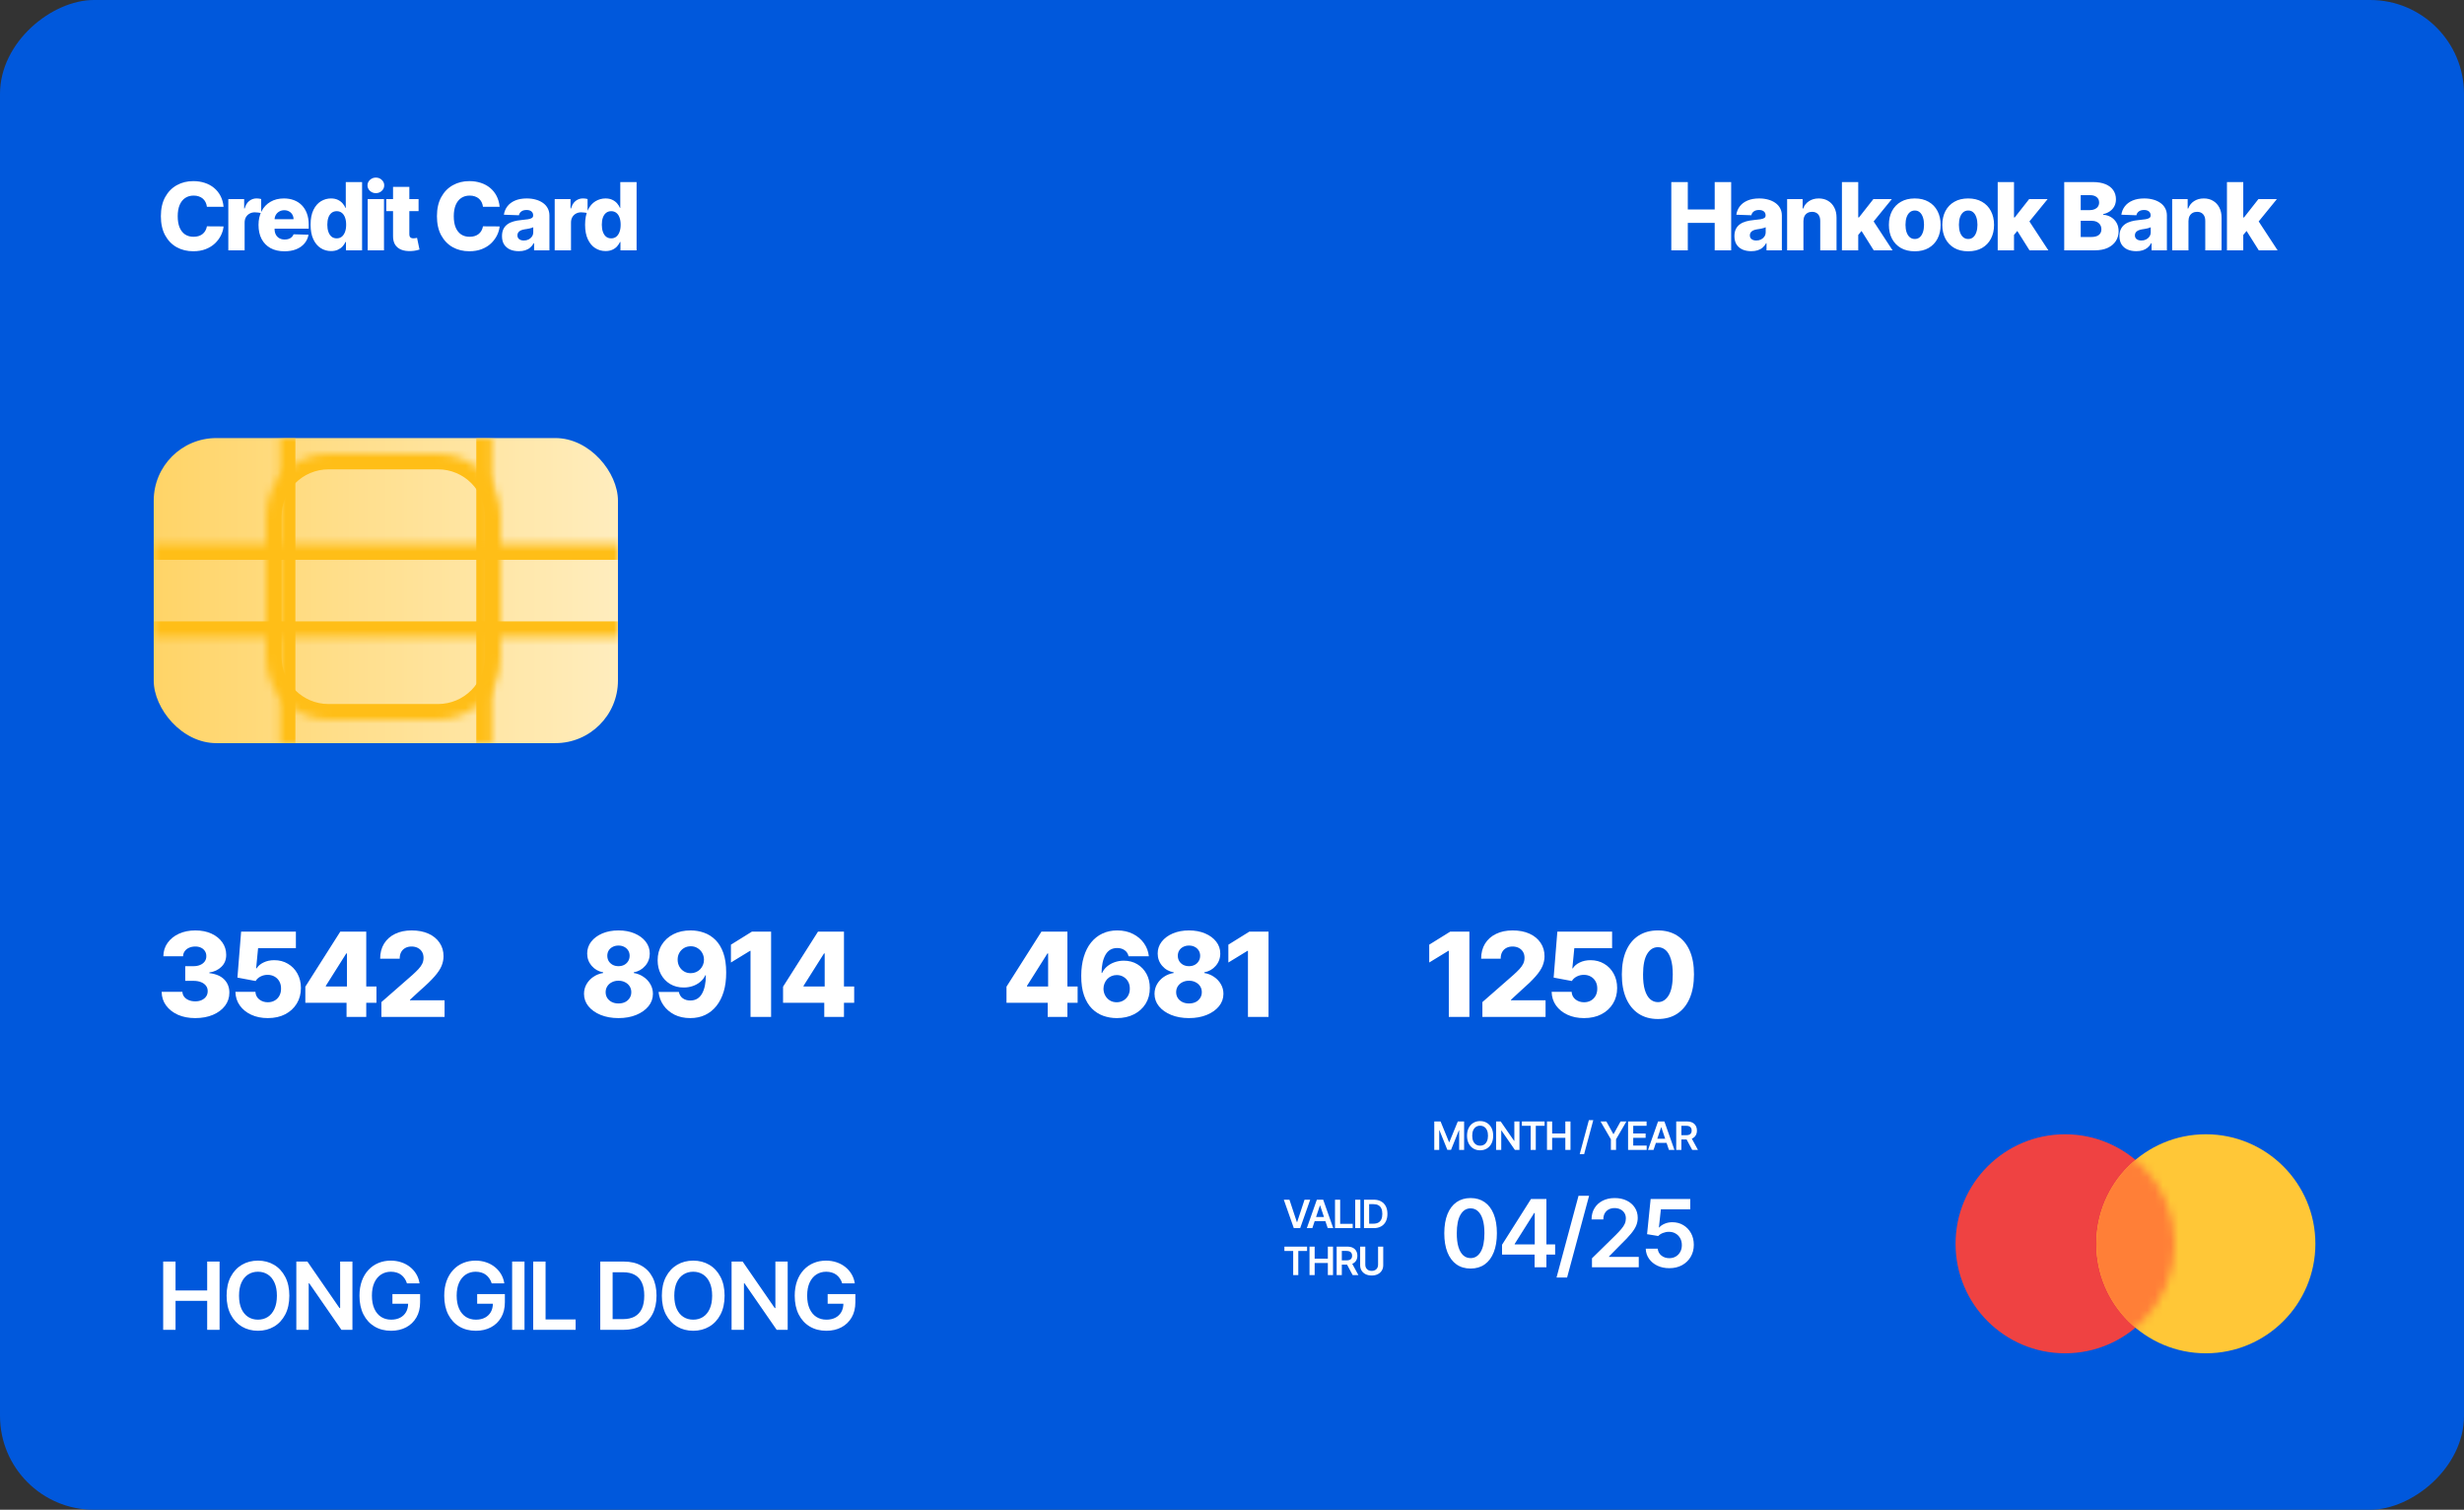 <svg width="315" height="193" viewBox="0 0 315 193" fill="none" xmlns="http://www.w3.org/2000/svg">
<rect x="0" y="0" width="315" height="193" fill="#333333" stroke="none"/>
<rect x="315" width="193" height="315" rx="12" transform="rotate(90 315 0)" fill="#0058DC"/>
<path d="M28.582 26.435H26.452C26.423 26.216 26.365 26.018 26.277 25.842C26.189 25.666 26.072 25.516 25.928 25.391C25.783 25.266 25.611 25.171 25.412 25.105C25.216 25.037 24.999 25.003 24.76 25.003C24.337 25.003 23.972 25.107 23.665 25.314C23.361 25.521 23.126 25.821 22.962 26.213C22.8 26.605 22.719 27.079 22.719 27.636C22.719 28.216 22.801 28.702 22.966 29.094C23.134 29.483 23.368 29.777 23.669 29.976C23.973 30.172 24.332 30.27 24.747 30.27C24.98 30.27 25.192 30.24 25.382 30.18C25.575 30.121 25.744 30.034 25.889 29.921C26.037 29.804 26.158 29.663 26.251 29.499C26.348 29.331 26.415 29.142 26.452 28.932L28.582 28.945C28.546 29.331 28.433 29.712 28.246 30.087C28.061 30.462 27.807 30.804 27.483 31.114C27.159 31.421 26.764 31.665 26.298 31.847C25.835 32.028 25.304 32.119 24.704 32.119C23.915 32.119 23.207 31.946 22.582 31.599C21.96 31.25 21.469 30.741 21.108 30.074C20.747 29.406 20.567 28.594 20.567 27.636C20.567 26.676 20.75 25.862 21.116 25.195C21.483 24.527 21.979 24.02 22.604 23.673C23.229 23.327 23.929 23.153 24.704 23.153C25.233 23.153 25.722 23.227 26.171 23.375C26.619 23.52 27.014 23.733 27.355 24.014C27.696 24.293 27.973 24.635 28.186 25.041C28.399 25.447 28.531 25.912 28.582 26.435ZM29.189 32V25.454H31.214V26.648H31.282C31.401 26.216 31.596 25.895 31.866 25.685C32.135 25.472 32.449 25.365 32.807 25.365C32.904 25.365 33.003 25.372 33.106 25.386C33.208 25.398 33.303 25.416 33.391 25.442V27.253C33.292 27.219 33.161 27.192 32.999 27.172C32.84 27.152 32.698 27.142 32.573 27.142C32.326 27.142 32.103 27.197 31.904 27.308C31.708 27.416 31.553 27.568 31.439 27.764C31.329 27.957 31.273 28.185 31.273 28.446V32H29.189ZM36.36 32.124C35.675 32.124 35.084 31.989 34.587 31.719C34.093 31.446 33.712 31.058 33.445 30.555C33.181 30.05 33.049 29.449 33.049 28.753C33.049 28.077 33.182 27.486 33.45 26.98C33.717 26.472 34.093 26.077 34.579 25.796C35.065 25.511 35.637 25.369 36.296 25.369C36.762 25.369 37.188 25.442 37.575 25.587C37.961 25.732 38.295 25.946 38.576 26.23C38.857 26.514 39.076 26.865 39.232 27.283C39.388 27.697 39.467 28.173 39.467 28.71V29.23H33.778V28.02H37.528C37.525 27.798 37.472 27.601 37.37 27.428C37.268 27.254 37.127 27.119 36.948 27.023C36.772 26.923 36.569 26.874 36.339 26.874C36.106 26.874 35.897 26.926 35.712 27.031C35.528 27.134 35.381 27.274 35.273 27.453C35.165 27.629 35.109 27.829 35.103 28.054V29.285C35.103 29.553 35.156 29.787 35.261 29.989C35.366 30.188 35.515 30.342 35.708 30.453C35.901 30.564 36.131 30.619 36.398 30.619C36.583 30.619 36.751 30.594 36.901 30.543C37.052 30.491 37.181 30.416 37.289 30.317C37.397 30.217 37.478 30.095 37.532 29.95L39.445 30.006C39.366 30.435 39.191 30.808 38.921 31.126C38.654 31.442 38.303 31.688 37.868 31.864C37.434 32.037 36.931 32.124 36.36 32.124ZM42.321 32.094C41.839 32.094 41.4 31.969 41.005 31.719C40.61 31.469 40.294 31.094 40.059 30.594C39.823 30.094 39.705 29.473 39.705 28.732C39.705 27.962 39.827 27.328 40.071 26.831C40.316 26.334 40.635 25.966 41.03 25.727C41.428 25.489 41.855 25.369 42.313 25.369C42.657 25.369 42.951 25.429 43.195 25.548C43.439 25.665 43.641 25.815 43.8 26C43.959 26.185 44.08 26.376 44.162 26.575H44.205V23.273H46.289V32H44.226V30.939H44.162C44.074 31.141 43.949 31.329 43.787 31.506C43.625 31.682 43.422 31.824 43.178 31.932C42.937 32.04 42.651 32.094 42.321 32.094ZM43.046 30.47C43.299 30.47 43.515 30.399 43.694 30.257C43.873 30.112 44.01 29.909 44.107 29.648C44.204 29.386 44.252 29.079 44.252 28.727C44.252 28.369 44.204 28.061 44.107 27.803C44.013 27.544 43.875 27.345 43.694 27.206C43.515 27.067 43.299 26.997 43.046 26.997C42.787 26.997 42.569 27.068 42.39 27.21C42.211 27.352 42.074 27.553 41.98 27.811C41.89 28.07 41.844 28.375 41.844 28.727C41.844 29.079 41.891 29.386 41.985 29.648C42.079 29.909 42.214 30.112 42.39 30.257C42.569 30.399 42.787 30.47 43.046 30.47ZM47.007 32V25.454H49.09V32H47.007ZM48.051 24.692C47.758 24.692 47.507 24.595 47.296 24.402C47.086 24.206 46.981 23.97 46.981 23.695C46.981 23.422 47.086 23.189 47.296 22.996C47.507 22.8 47.758 22.702 48.051 22.702C48.346 22.702 48.597 22.8 48.805 22.996C49.015 23.189 49.12 23.422 49.12 23.695C49.12 23.97 49.015 24.206 48.805 24.402C48.597 24.595 48.346 24.692 48.051 24.692ZM53.511 25.454V26.989H49.382V25.454H53.511ZM50.247 23.886H52.331V29.942C52.331 30.07 52.351 30.173 52.391 30.253C52.433 30.329 52.494 30.385 52.574 30.419C52.653 30.45 52.749 30.466 52.859 30.466C52.939 30.466 53.023 30.459 53.111 30.445C53.202 30.428 53.27 30.413 53.315 30.402L53.631 31.906C53.531 31.935 53.391 31.97 53.209 32.013C53.03 32.055 52.815 32.082 52.565 32.094C52.077 32.117 51.658 32.06 51.308 31.923C50.962 31.784 50.696 31.568 50.511 31.276C50.33 30.983 50.242 30.615 50.247 30.172V23.886ZM63.875 26.435H61.744C61.715 26.216 61.657 26.018 61.569 25.842C61.481 25.666 61.365 25.516 61.22 25.391C61.075 25.266 60.903 25.171 60.704 25.105C60.508 25.037 60.291 25.003 60.052 25.003C59.629 25.003 59.264 25.107 58.957 25.314C58.653 25.521 58.419 25.821 58.254 26.213C58.092 26.605 58.011 27.079 58.011 27.636C58.011 28.216 58.093 28.702 58.258 29.094C58.426 29.483 58.66 29.777 58.961 29.976C59.265 30.172 59.625 30.27 60.039 30.27C60.272 30.27 60.484 30.24 60.674 30.18C60.867 30.121 61.036 30.034 61.181 29.921C61.329 29.804 61.45 29.663 61.544 29.499C61.64 29.331 61.707 29.142 61.744 28.932L63.875 28.945C63.838 29.331 63.725 29.712 63.538 30.087C63.353 30.462 63.099 30.804 62.775 31.114C62.451 31.421 62.056 31.665 61.59 31.847C61.127 32.028 60.596 32.119 59.997 32.119C59.207 32.119 58.5 31.946 57.875 31.599C57.252 31.25 56.761 30.741 56.4 30.074C56.039 29.406 55.859 28.594 55.859 27.636C55.859 26.676 56.042 25.862 56.409 25.195C56.775 24.527 57.271 24.02 57.896 23.673C58.521 23.327 59.221 23.153 59.997 23.153C60.525 23.153 61.014 23.227 61.463 23.375C61.911 23.52 62.306 23.733 62.647 24.014C62.988 24.293 63.265 24.635 63.478 25.041C63.691 25.447 63.823 25.912 63.875 26.435ZM66.327 32.111C65.909 32.111 65.538 32.041 65.215 31.902C64.894 31.76 64.639 31.547 64.452 31.263C64.267 30.976 64.175 30.616 64.175 30.185C64.175 29.821 64.239 29.514 64.367 29.264C64.494 29.014 64.671 28.811 64.895 28.655C65.119 28.499 65.378 28.381 65.671 28.301C65.963 28.219 66.276 28.163 66.608 28.135C66.98 28.101 67.28 28.065 67.507 28.028C67.734 27.989 67.899 27.933 68.001 27.862C68.107 27.788 68.159 27.685 68.159 27.551V27.53C68.159 27.311 68.084 27.142 67.933 27.023C67.783 26.903 67.58 26.844 67.324 26.844C67.048 26.844 66.827 26.903 66.659 27.023C66.492 27.142 66.385 27.307 66.34 27.517L64.418 27.449C64.475 27.051 64.621 26.696 64.857 26.384C65.095 26.068 65.422 25.821 65.837 25.642C66.254 25.46 66.756 25.369 67.341 25.369C67.759 25.369 68.144 25.419 68.496 25.518C68.848 25.615 69.155 25.757 69.416 25.945C69.678 26.129 69.879 26.357 70.021 26.626C70.166 26.896 70.239 27.204 70.239 27.551V32H68.278V31.088H68.227C68.111 31.31 67.962 31.497 67.78 31.651C67.601 31.804 67.389 31.919 67.145 31.996C66.903 32.072 66.631 32.111 66.327 32.111ZM66.97 30.747C67.195 30.747 67.396 30.702 67.575 30.611C67.757 30.52 67.902 30.395 68.01 30.236C68.118 30.074 68.172 29.886 68.172 29.673V29.051C68.112 29.082 68.04 29.111 67.955 29.136C67.872 29.162 67.781 29.186 67.682 29.209C67.582 29.232 67.48 29.251 67.375 29.268C67.27 29.285 67.169 29.301 67.073 29.315C66.876 29.347 66.709 29.395 66.57 29.46C66.433 29.526 66.328 29.611 66.254 29.716C66.183 29.818 66.148 29.94 66.148 30.082C66.148 30.298 66.225 30.463 66.378 30.577C66.534 30.69 66.732 30.747 66.97 30.747ZM70.913 32V25.454H72.937V26.648H73.005C73.124 26.216 73.319 25.895 73.589 25.685C73.859 25.472 74.173 25.365 74.531 25.365C74.627 25.365 74.727 25.372 74.829 25.386C74.931 25.398 75.026 25.416 75.115 25.442V27.253C75.015 27.219 74.884 27.192 74.722 27.172C74.563 27.152 74.421 27.142 74.296 27.142C74.049 27.142 73.826 27.197 73.627 27.308C73.431 27.416 73.276 27.568 73.163 27.764C73.052 27.957 72.997 28.185 72.997 28.446V32H70.913ZM77.414 32.094C76.931 32.094 76.493 31.969 76.098 31.719C75.703 31.469 75.387 31.094 75.152 30.594C74.916 30.094 74.798 29.473 74.798 28.732C74.798 27.962 74.92 27.328 75.164 26.831C75.409 26.334 75.728 25.966 76.123 25.727C76.521 25.489 76.948 25.369 77.406 25.369C77.75 25.369 78.044 25.429 78.288 25.548C78.532 25.665 78.734 25.815 78.893 26C79.052 26.185 79.173 26.376 79.255 26.575H79.298V23.273H81.382V32H79.319V30.939H79.255C79.167 31.141 79.042 31.329 78.88 31.506C78.718 31.682 78.515 31.824 78.271 31.932C78.029 32.04 77.744 32.094 77.414 32.094ZM78.139 30.47C78.392 30.47 78.608 30.399 78.787 30.257C78.966 30.112 79.103 29.909 79.2 29.648C79.296 29.386 79.345 29.079 79.345 28.727C79.345 28.369 79.296 28.061 79.2 27.803C79.106 27.544 78.968 27.345 78.787 27.206C78.608 27.067 78.392 26.997 78.139 26.997C77.88 26.997 77.662 27.068 77.483 27.21C77.304 27.352 77.167 27.553 77.073 27.811C76.983 28.07 76.937 28.375 76.937 28.727C76.937 29.079 76.984 29.386 77.078 29.648C77.171 29.909 77.306 30.112 77.483 30.257C77.662 30.399 77.88 30.47 78.139 30.47Z" fill="white"/>
<path d="M213.661 32V23.273H215.77V26.776H219.209V23.273H221.314V32H219.209V28.493H215.77V32H213.661ZM223.882 32.111C223.465 32.111 223.094 32.041 222.77 31.902C222.449 31.76 222.195 31.547 222.007 31.263C221.823 30.976 221.73 30.616 221.73 30.185C221.73 29.821 221.794 29.514 221.922 29.264C222.05 29.014 222.226 28.811 222.45 28.655C222.675 28.499 222.933 28.381 223.226 28.301C223.519 28.219 223.831 28.163 224.163 28.135C224.536 28.101 224.835 28.065 225.063 28.028C225.29 27.989 225.455 27.933 225.557 27.862C225.662 27.788 225.715 27.685 225.715 27.551V27.53C225.715 27.311 225.639 27.142 225.489 27.023C225.338 26.903 225.135 26.844 224.879 26.844C224.604 26.844 224.382 26.903 224.215 27.023C224.047 27.142 223.94 27.307 223.895 27.517L221.973 27.449C222.03 27.051 222.176 26.696 222.412 26.384C222.651 26.068 222.977 25.821 223.392 25.642C223.81 25.46 224.311 25.369 224.896 25.369C225.314 25.369 225.699 25.419 226.051 25.518C226.404 25.615 226.71 25.757 226.972 25.945C227.233 26.129 227.435 26.357 227.577 26.626C227.722 26.896 227.794 27.204 227.794 27.551V32H225.834V31.088H225.783C225.666 31.31 225.517 31.497 225.335 31.651C225.156 31.804 224.945 31.919 224.7 31.996C224.459 32.072 224.186 32.111 223.882 32.111ZM224.526 30.747C224.75 30.747 224.952 30.702 225.131 30.611C225.313 30.52 225.458 30.395 225.565 30.236C225.673 30.074 225.727 29.886 225.727 29.673V29.051C225.668 29.082 225.595 29.111 225.51 29.136C225.428 29.162 225.337 29.186 225.237 29.209C225.138 29.232 225.036 29.251 224.931 29.268C224.825 29.285 224.725 29.301 224.628 29.315C224.432 29.347 224.264 29.395 224.125 29.46C223.989 29.526 223.884 29.611 223.81 29.716C223.739 29.818 223.703 29.94 223.703 30.082C223.703 30.298 223.78 30.463 223.933 30.577C224.09 30.69 224.287 30.747 224.526 30.747ZM230.552 28.267V32H228.468V25.454H230.45V26.656H230.522C230.667 26.256 230.914 25.942 231.264 25.715C231.613 25.484 232.029 25.369 232.512 25.369C232.973 25.369 233.372 25.473 233.71 25.68C234.051 25.885 234.315 26.172 234.502 26.541C234.693 26.908 234.787 27.337 234.784 27.828V32H232.7V28.237C232.703 27.874 232.61 27.59 232.423 27.385C232.238 27.18 231.981 27.078 231.652 27.078C231.433 27.078 231.24 27.126 231.072 27.223C230.907 27.317 230.779 27.452 230.688 27.628C230.6 27.804 230.555 28.017 230.552 28.267ZM237.353 30.283L237.362 27.798H237.651L239.492 25.454H241.853L239.117 28.812H238.568L237.353 30.283ZM235.474 32V23.273H237.558V32H235.474ZM239.539 32L237.826 29.281L239.198 27.803L241.947 32H239.539ZM244.785 32.124C244.097 32.124 243.506 31.983 243.012 31.702C242.52 31.418 242.141 31.023 241.874 30.517C241.61 30.009 241.478 29.419 241.478 28.749C241.478 28.075 241.61 27.486 241.874 26.98C242.141 26.472 242.52 26.077 243.012 25.796C243.506 25.511 244.097 25.369 244.785 25.369C245.472 25.369 246.062 25.511 246.553 25.796C247.047 26.077 247.427 26.472 247.691 26.98C247.958 27.486 248.091 28.075 248.091 28.749C248.091 29.419 247.958 30.009 247.691 30.517C247.427 31.023 247.047 31.418 246.553 31.702C246.062 31.983 245.472 32.124 244.785 32.124ZM244.797 30.551C245.047 30.551 245.259 30.474 245.432 30.321C245.606 30.168 245.738 29.954 245.829 29.682C245.922 29.409 245.969 29.094 245.969 28.736C245.969 28.372 245.922 28.054 245.829 27.781C245.738 27.509 245.606 27.296 245.432 27.142C245.259 26.989 245.047 26.912 244.797 26.912C244.539 26.912 244.32 26.989 244.141 27.142C243.965 27.296 243.83 27.509 243.736 27.781C243.645 28.054 243.6 28.372 243.6 28.736C243.6 29.094 243.645 29.409 243.736 29.682C243.83 29.954 243.965 30.168 244.141 30.321C244.32 30.474 244.539 30.551 244.797 30.551ZM251.614 32.124C250.927 32.124 250.336 31.983 249.842 31.702C249.35 31.418 248.971 31.023 248.704 30.517C248.44 30.009 248.308 29.419 248.308 28.749C248.308 28.075 248.44 27.486 248.704 26.98C248.971 26.472 249.35 26.077 249.842 25.796C250.336 25.511 250.927 25.369 251.614 25.369C252.302 25.369 252.891 25.511 253.383 25.796C253.877 26.077 254.256 26.472 254.521 26.98C254.788 27.486 254.921 28.075 254.921 28.749C254.921 29.419 254.788 30.009 254.521 30.517C254.256 31.023 253.877 31.418 253.383 31.702C252.891 31.983 252.302 32.124 251.614 32.124ZM251.627 30.551C251.877 30.551 252.089 30.474 252.262 30.321C252.435 30.168 252.567 29.954 252.658 29.682C252.752 29.409 252.799 29.094 252.799 28.736C252.799 28.372 252.752 28.054 252.658 27.781C252.567 27.509 252.435 27.296 252.262 27.142C252.089 26.989 251.877 26.912 251.627 26.912C251.369 26.912 251.15 26.989 250.971 27.142C250.795 27.296 250.66 27.509 250.566 27.781C250.475 28.054 250.43 28.372 250.43 28.736C250.43 29.094 250.475 29.409 250.566 29.682C250.66 29.954 250.795 30.168 250.971 30.321C251.15 30.474 251.369 30.551 251.627 30.551ZM257.268 30.283L257.276 27.798H257.566L259.407 25.454H261.768L259.032 28.812H258.482L257.268 30.283ZM255.389 32V23.273H257.472V32H255.389ZM259.454 32L257.741 29.281L259.113 27.803L261.862 32H259.454ZM263.892 32V23.273H267.531C268.184 23.273 268.731 23.365 269.172 23.55C269.615 23.734 269.947 23.993 270.169 24.325C270.393 24.658 270.505 25.043 270.505 25.48C270.505 25.812 270.436 26.109 270.297 26.371C270.157 26.629 269.966 26.844 269.721 27.014C269.477 27.185 269.194 27.304 268.873 27.372V27.457C269.226 27.474 269.551 27.57 269.849 27.743C270.15 27.916 270.392 28.158 270.574 28.467C270.755 28.774 270.846 29.138 270.846 29.558C270.846 30.027 270.727 30.446 270.488 30.815C270.25 31.182 269.905 31.472 269.453 31.685C269.001 31.895 268.453 32 267.808 32H263.892ZM266.001 30.3H267.305C267.763 30.3 268.099 30.213 268.315 30.04C268.534 29.866 268.643 29.625 268.643 29.315C268.643 29.091 268.591 28.898 268.486 28.736C268.38 28.571 268.231 28.445 268.038 28.357C267.845 28.266 267.613 28.22 267.343 28.22H266.001V30.3ZM266.001 26.861H267.169C267.399 26.861 267.603 26.822 267.782 26.746C267.961 26.669 268.101 26.558 268.2 26.413C268.302 26.268 268.353 26.094 268.353 25.889C268.353 25.597 268.25 25.366 268.042 25.199C267.835 25.031 267.555 24.947 267.203 24.947H266.001V26.861ZM273.106 32.111C272.688 32.111 272.317 32.041 271.993 31.902C271.672 31.76 271.418 31.547 271.231 31.263C271.046 30.976 270.954 30.616 270.954 30.185C270.954 29.821 271.018 29.514 271.145 29.264C271.273 29.014 271.449 28.811 271.674 28.655C271.898 28.499 272.157 28.381 272.449 28.301C272.742 28.219 273.055 28.163 273.387 28.135C273.759 28.101 274.059 28.065 274.286 28.028C274.513 27.989 274.678 27.933 274.78 27.862C274.886 27.788 274.938 27.685 274.938 27.551V27.53C274.938 27.311 274.863 27.142 274.712 27.023C274.562 26.903 274.359 26.844 274.103 26.844C273.827 26.844 273.606 26.903 273.438 27.023C273.27 27.142 273.164 27.307 273.118 27.517L271.197 27.449C271.253 27.051 271.4 26.696 271.636 26.384C271.874 26.068 272.201 25.821 272.616 25.642C273.033 25.46 273.535 25.369 274.12 25.369C274.537 25.369 274.922 25.419 275.275 25.518C275.627 25.615 275.934 25.757 276.195 25.945C276.457 26.129 276.658 26.357 276.8 26.626C276.945 26.896 277.018 27.204 277.018 27.551V32H275.057V31.088H275.006C274.89 31.31 274.741 31.497 274.559 31.651C274.38 31.804 274.168 31.919 273.924 31.996C273.682 32.072 273.41 32.111 273.106 32.111ZM273.749 30.747C273.974 30.747 274.175 30.702 274.354 30.611C274.536 30.52 274.681 30.395 274.789 30.236C274.897 30.074 274.951 29.886 274.951 29.673V29.051C274.891 29.082 274.819 29.111 274.734 29.136C274.651 29.162 274.56 29.186 274.461 29.209C274.361 29.232 274.259 29.251 274.154 29.268C274.049 29.285 273.948 29.301 273.851 29.315C273.655 29.347 273.488 29.395 273.349 29.46C273.212 29.526 273.107 29.611 273.033 29.716C272.962 29.818 272.927 29.94 272.927 30.082C272.927 30.298 273.003 30.463 273.157 30.577C273.313 30.69 273.511 30.747 273.749 30.747ZM279.776 28.267V32H277.692V25.454H279.673V26.656H279.746C279.891 26.256 280.138 25.942 280.487 25.715C280.837 25.484 281.253 25.369 281.736 25.369C282.196 25.369 282.595 25.473 282.933 25.68C283.274 25.885 283.538 26.172 283.726 26.541C283.916 26.908 284.01 27.337 284.007 27.828V32H281.923V28.237C281.926 27.874 281.834 27.59 281.646 27.385C281.462 27.18 281.205 27.078 280.875 27.078C280.656 27.078 280.463 27.126 280.295 27.223C280.131 27.317 280.003 27.452 279.912 27.628C279.824 27.804 279.778 28.017 279.776 28.267ZM286.576 30.283L286.585 27.798H286.875L288.716 25.454H291.076L288.341 28.812H287.791L286.576 30.283ZM284.697 32V23.273H286.781V32H284.697ZM288.763 32L287.05 29.281L288.422 27.803L291.17 32H288.763Z" fill="white"/>
<path d="M24.954 130.149C24.123 130.149 23.386 130.007 22.743 129.723C22.104 129.435 21.6 129.039 21.23 128.535C20.861 128.031 20.673 127.45 20.666 126.793H23.319C23.329 127.031 23.405 127.243 23.548 127.427C23.69 127.608 23.883 127.75 24.128 127.853C24.373 127.956 24.652 128.008 24.965 128.008C25.277 128.008 25.552 127.953 25.79 127.843C26.032 127.729 26.22 127.575 26.355 127.379C26.49 127.18 26.555 126.953 26.552 126.697C26.555 126.442 26.483 126.214 26.334 126.016C26.184 125.817 25.973 125.662 25.7 125.552C25.43 125.442 25.11 125.387 24.741 125.387H23.681V123.512H24.741C25.064 123.512 25.348 123.459 25.593 123.352C25.842 123.246 26.035 123.097 26.174 122.905C26.312 122.71 26.38 122.486 26.376 122.234C26.38 121.989 26.321 121.774 26.2 121.589C26.083 121.401 25.918 121.255 25.705 121.152C25.495 121.049 25.252 120.998 24.975 120.998C24.684 120.998 24.419 121.049 24.181 121.152C23.947 121.255 23.761 121.401 23.622 121.589C23.484 121.777 23.411 121.996 23.404 122.244H20.884C20.891 121.594 21.072 121.023 21.428 120.529C21.783 120.032 22.266 119.643 22.876 119.363C23.491 119.082 24.19 118.942 24.975 118.942C25.756 118.942 26.444 119.078 27.037 119.352C27.63 119.625 28.091 119.998 28.422 120.471C28.752 120.939 28.917 121.47 28.917 122.063C28.921 122.678 28.72 123.184 28.315 123.581C27.914 123.979 27.397 124.224 26.765 124.316V124.402C27.61 124.501 28.247 124.775 28.677 125.222C29.11 125.669 29.325 126.229 29.322 126.9C29.322 127.532 29.135 128.093 28.762 128.583C28.393 129.07 27.878 129.453 27.218 129.734C26.561 130.011 25.806 130.149 24.954 130.149ZM34.235 130.149C33.44 130.149 32.733 130.005 32.115 129.718C31.497 129.43 31.009 129.034 30.651 128.53C30.295 128.026 30.111 127.447 30.096 126.793H32.653C32.675 127.195 32.838 127.518 33.143 127.763C33.449 128.004 33.813 128.125 34.235 128.125C34.566 128.125 34.859 128.052 35.114 127.907C35.37 127.761 35.571 127.557 35.716 127.294C35.862 127.028 35.933 126.722 35.929 126.378C35.933 126.026 35.86 125.719 35.711 125.456C35.565 125.194 35.363 124.989 35.104 124.844C34.848 124.695 34.553 124.62 34.219 124.62C33.903 124.616 33.603 124.686 33.319 124.828C33.039 124.97 32.826 125.163 32.68 125.408L30.352 124.972L30.826 119.091H37.826V121.216H32.994L32.744 123.789H32.808C32.989 123.487 33.28 123.239 33.681 123.043C34.086 122.844 34.546 122.745 35.061 122.745C35.714 122.745 36.297 122.898 36.808 123.203C37.323 123.505 37.728 123.924 38.023 124.46C38.321 124.996 38.47 125.611 38.47 126.303C38.47 127.053 38.292 127.717 37.937 128.295C37.586 128.874 37.092 129.329 36.457 129.659C35.825 129.986 35.084 130.149 34.235 130.149ZM39.034 128.189V126.133L43.504 119.091H45.331V121.882H44.271L41.655 126.026V126.112H48.127V128.189H39.034ZM44.303 130V127.56L44.356 126.66V119.091H46.822V130H44.303ZM48.759 130V128.104L52.739 124.62C53.037 124.35 53.291 124.103 53.5 123.88C53.71 123.652 53.87 123.425 53.98 123.198C54.09 122.967 54.145 122.717 54.145 122.447C54.145 122.145 54.079 121.887 53.948 121.674C53.816 121.458 53.635 121.291 53.404 121.174C53.173 121.056 52.909 120.998 52.611 120.998C52.309 120.998 52.044 121.06 51.817 121.184C51.59 121.305 51.412 121.481 51.284 121.712C51.16 121.942 51.098 122.223 51.098 122.553H48.6C48.6 121.811 48.767 121.17 49.1 120.63C49.434 120.091 49.903 119.675 50.507 119.384C51.114 119.089 51.819 118.942 52.621 118.942C53.449 118.942 54.168 119.08 54.779 119.357C55.389 119.634 55.862 120.021 56.196 120.518C56.533 121.012 56.702 121.586 56.702 122.239C56.702 122.654 56.618 123.066 56.451 123.475C56.284 123.883 55.984 124.334 55.551 124.828C55.121 125.321 54.511 125.913 53.719 126.602L52.413 127.805V127.875H56.835V130H48.759Z" fill="white"/>
<path d="M79.066 130.149C78.217 130.149 77.459 130.014 76.791 129.744C76.127 129.471 75.605 129.102 75.225 128.636C74.849 128.168 74.66 127.638 74.66 127.049C74.66 126.598 74.769 126.184 74.985 125.808C75.202 125.431 75.495 125.119 75.864 124.87C76.237 124.618 76.653 124.457 77.111 124.386V124.3C76.511 124.19 76.019 123.912 75.635 123.464C75.255 123.017 75.065 122.493 75.065 121.893C75.065 121.325 75.238 120.819 75.582 120.375C75.93 119.931 76.404 119.581 77.004 119.325C77.608 119.07 78.295 118.942 79.066 118.942C79.836 118.942 80.522 119.07 81.122 119.325C81.725 119.581 82.2 119.931 82.544 120.375C82.892 120.819 83.066 121.325 83.066 121.893C83.066 122.496 82.873 123.022 82.485 123.469C82.102 123.913 81.614 124.19 81.021 124.3V124.386C81.475 124.457 81.887 124.618 82.256 124.87C82.629 125.119 82.924 125.431 83.141 125.808C83.361 126.184 83.471 126.598 83.471 127.049C83.471 127.638 83.281 128.168 82.901 128.636C82.521 129.102 81.999 129.471 81.335 129.744C80.674 130.014 79.918 130.149 79.066 130.149ZM79.066 128.279C79.389 128.279 79.673 128.219 79.918 128.098C80.163 127.974 80.355 127.802 80.493 127.582C80.635 127.362 80.706 127.113 80.706 126.836C80.706 126.552 80.635 126.3 80.493 126.08C80.351 125.859 80.156 125.687 79.907 125.563C79.662 125.435 79.382 125.371 79.066 125.371C78.753 125.371 78.473 125.435 78.224 125.563C77.975 125.687 77.78 125.859 77.638 126.08C77.496 126.3 77.425 126.552 77.425 126.836C77.425 127.113 77.494 127.362 77.633 127.582C77.775 127.798 77.968 127.969 78.213 128.093C78.462 128.217 78.746 128.279 79.066 128.279ZM79.066 123.512C79.343 123.512 79.588 123.455 79.801 123.342C80.017 123.228 80.186 123.07 80.307 122.868C80.431 122.665 80.493 122.436 80.493 122.18C80.493 121.925 80.431 121.699 80.307 121.504C80.186 121.309 80.019 121.156 79.806 121.046C79.593 120.932 79.346 120.875 79.066 120.875C78.789 120.875 78.542 120.932 78.325 121.046C78.109 121.156 77.94 121.309 77.819 121.504C77.698 121.699 77.638 121.925 77.638 122.18C77.638 122.436 77.698 122.665 77.819 122.868C77.944 123.066 78.114 123.224 78.331 123.342C78.547 123.455 78.792 123.512 79.066 123.512ZM88.298 118.942C88.894 118.942 89.465 119.039 90.008 119.235C90.551 119.426 91.036 119.734 91.462 120.156C91.888 120.575 92.224 121.127 92.469 121.813C92.714 122.498 92.836 123.335 92.836 124.322C92.84 125.231 92.733 126.046 92.517 126.767C92.3 127.484 91.989 128.095 91.585 128.599C91.183 129.103 90.7 129.489 90.136 129.755C89.571 130.018 88.941 130.149 88.245 130.149C87.478 130.149 86.801 130.002 86.215 129.707C85.633 129.409 85.166 129.007 84.814 128.503C84.466 127.999 84.258 127.434 84.191 126.809H86.785C86.867 127.172 87.039 127.445 87.302 127.63C87.565 127.811 87.879 127.901 88.245 127.901C88.912 127.901 89.411 127.612 89.742 127.033C90.072 126.454 90.237 125.668 90.237 124.673H90.173C90.02 125 89.804 125.281 89.523 125.515C89.246 125.749 88.925 125.929 88.559 126.053C88.193 126.177 87.808 126.239 87.403 126.239C86.75 126.239 86.173 126.09 85.672 125.792C85.175 125.494 84.784 125.083 84.5 124.561C84.219 124.039 84.077 123.443 84.074 122.772C84.07 122.019 84.246 121.355 84.601 120.779C84.956 120.201 85.452 119.75 86.087 119.426C86.723 119.1 87.46 118.938 88.298 118.942ZM88.314 120.966C87.987 120.966 87.696 121.042 87.44 121.195C87.188 121.348 86.989 121.554 86.844 121.813C86.698 122.072 86.627 122.363 86.631 122.686C86.634 123.01 86.707 123.301 86.849 123.56C86.995 123.819 87.192 124.025 87.44 124.178C87.692 124.331 87.98 124.407 88.303 124.407C88.545 124.407 88.769 124.363 88.974 124.274C89.18 124.185 89.36 124.062 89.512 123.906C89.665 123.746 89.784 123.562 89.869 123.352C89.958 123.143 90.001 122.919 89.997 122.681C89.994 122.365 89.919 122.077 89.773 121.818C89.628 121.559 89.427 121.353 89.171 121.2C88.919 121.044 88.633 120.966 88.314 120.966ZM98.578 119.091V130H95.947V121.552H95.883L93.443 123.043V120.763L96.133 119.091H98.578ZM100.107 128.189V126.133L104.576 119.091H106.403V121.882H105.343L102.727 126.026V126.112H109.199V128.189H100.107ZM105.375 130V127.56L105.428 126.66V119.091H107.894V130H105.375Z" fill="white"/>
<path d="M128.671 128.189V126.133L133.14 119.091H134.967V121.882H133.907L131.292 126.026V126.112H137.764V128.189H128.671ZM133.939 130V127.56L133.993 126.66V119.091H136.459V130H133.939ZM142.769 130.149C142.173 130.149 141.601 130.053 141.054 129.862C140.507 129.666 140.021 129.357 139.595 128.935C139.169 128.509 138.833 127.951 138.588 127.262C138.343 126.57 138.222 125.726 138.226 124.732C138.229 123.833 138.339 123.027 138.556 122.314C138.773 121.596 139.081 120.987 139.483 120.487C139.888 119.986 140.371 119.604 140.932 119.341C141.496 119.075 142.127 118.942 142.823 118.942C143.586 118.942 144.259 119.091 144.841 119.389C145.427 119.684 145.896 120.082 146.248 120.582C146.599 121.08 146.807 121.634 146.871 122.244H144.277C144.199 121.9 144.026 121.639 143.76 121.461C143.497 121.28 143.185 121.19 142.823 121.19C142.155 121.19 141.656 121.479 141.326 122.058C140.999 122.637 140.832 123.411 140.825 124.38H140.894C141.044 124.054 141.258 123.773 141.539 123.539C141.819 123.304 142.141 123.125 142.503 123.001C142.869 122.873 143.256 122.809 143.664 122.809C144.318 122.809 144.895 122.96 145.395 123.262C145.896 123.564 146.289 123.977 146.573 124.503C146.857 125.025 146.997 125.623 146.993 126.298C146.997 127.058 146.819 127.729 146.461 128.311C146.102 128.89 145.605 129.341 144.969 129.664C144.337 129.988 143.604 130.149 142.769 130.149ZM142.753 128.125C143.077 128.125 143.366 128.049 143.622 127.896C143.877 127.743 144.078 127.536 144.224 127.273C144.369 127.01 144.44 126.713 144.437 126.383C144.44 126.049 144.369 125.753 144.224 125.494C144.081 125.234 143.883 125.028 143.627 124.876C143.375 124.723 143.085 124.647 142.759 124.647C142.521 124.647 142.299 124.691 142.093 124.78C141.887 124.869 141.708 124.993 141.555 125.153C141.406 125.309 141.289 125.494 141.203 125.707C141.118 125.916 141.074 126.143 141.07 126.388C141.074 126.712 141.148 127.005 141.294 127.267C141.439 127.53 141.638 127.74 141.89 127.896C142.143 128.049 142.43 128.125 142.753 128.125ZM152 130.149C151.152 130.149 150.393 130.014 149.726 129.744C149.062 129.471 148.54 129.102 148.16 128.636C147.783 128.168 147.595 127.638 147.595 127.049C147.595 126.598 147.703 126.184 147.92 125.808C148.137 125.431 148.43 125.119 148.799 124.87C149.172 124.618 149.587 124.457 150.045 124.386V124.3C149.445 124.19 148.953 123.912 148.57 123.464C148.19 123.017 148 122.493 148 121.893C148 121.325 148.172 120.819 148.517 120.375C148.865 119.931 149.339 119.581 149.939 119.325C150.543 119.07 151.23 118.942 152 118.942C152.771 118.942 153.456 119.07 154.056 119.325C154.66 119.581 155.134 119.931 155.479 120.375C155.827 120.819 156.001 121.325 156.001 121.893C156.001 122.496 155.807 123.022 155.42 123.469C155.036 123.913 154.548 124.19 153.955 124.3V124.386C154.41 124.457 154.822 124.618 155.191 124.87C155.564 125.119 155.859 125.431 156.075 125.808C156.295 126.184 156.405 126.598 156.405 127.049C156.405 127.638 156.215 128.168 155.835 128.636C155.456 129.102 154.934 129.471 154.269 129.744C153.609 130.014 152.853 130.149 152 130.149ZM152 128.279C152.323 128.279 152.608 128.219 152.853 128.098C153.098 127.974 153.289 127.802 153.428 127.582C153.57 127.362 153.641 127.113 153.641 126.836C153.641 126.552 153.57 126.3 153.428 126.08C153.286 125.859 153.09 125.687 152.842 125.563C152.597 125.435 152.316 125.371 152 125.371C151.688 125.371 151.407 125.435 151.159 125.563C150.91 125.687 150.715 125.859 150.573 126.08C150.431 126.3 150.36 126.552 150.36 126.836C150.36 127.113 150.429 127.362 150.567 127.582C150.709 127.798 150.903 127.969 151.148 128.093C151.397 128.217 151.681 128.279 152 128.279ZM152 123.512C152.277 123.512 152.522 123.455 152.735 123.342C152.952 123.228 153.121 123.07 153.241 122.868C153.366 122.665 153.428 122.436 153.428 122.18C153.428 121.925 153.366 121.699 153.241 121.504C153.121 121.309 152.954 121.156 152.741 121.046C152.528 120.932 152.281 120.875 152 120.875C151.723 120.875 151.476 120.932 151.26 121.046C151.043 121.156 150.875 121.309 150.754 121.504C150.633 121.699 150.573 121.925 150.573 122.18C150.573 122.436 150.633 122.665 150.754 122.868C150.878 123.066 151.049 123.224 151.265 123.342C151.482 123.455 151.727 123.512 152 123.512ZM162.17 119.091V130H159.539V121.552H159.475L157.035 123.043V120.763L159.725 119.091H162.17Z" fill="white"/>
<path d="M187.849 119.091V130H185.217V121.552H185.153L182.714 123.043V120.763L185.404 119.091H187.849ZM189.51 130V128.104L193.489 124.62C193.788 124.35 194.042 124.103 194.251 123.88C194.461 123.652 194.62 123.425 194.731 123.198C194.841 122.967 194.896 122.717 194.896 122.447C194.896 122.145 194.83 121.887 194.699 121.674C194.567 121.458 194.386 121.291 194.155 121.174C193.924 121.056 193.66 120.998 193.362 120.998C193.06 120.998 192.795 121.06 192.568 121.184C192.341 121.305 192.163 121.481 192.035 121.712C191.911 121.942 191.849 122.223 191.849 122.553H189.351C189.351 121.811 189.517 121.17 189.851 120.63C190.185 120.091 190.654 119.675 191.258 119.384C191.865 119.089 192.57 118.942 193.372 118.942C194.2 118.942 194.919 119.08 195.53 119.357C196.14 119.634 196.613 120.021 196.946 120.518C197.284 121.012 197.453 121.586 197.453 122.239C197.453 122.654 197.369 123.066 197.202 123.475C197.035 123.883 196.735 124.334 196.302 124.828C195.872 125.321 195.261 125.913 194.47 126.602L193.165 127.805V127.875H197.586V130H189.51ZM202.502 130.149C201.706 130.149 201 130.005 200.382 129.718C199.764 129.43 199.276 129.034 198.917 128.53C198.562 128.026 198.377 127.447 198.363 126.793H200.92C200.941 127.195 201.105 127.518 201.41 127.763C201.715 128.004 202.079 128.125 202.502 128.125C202.832 128.125 203.125 128.052 203.381 127.907C203.637 127.761 203.837 127.557 203.983 127.294C204.128 127.028 204.199 126.722 204.196 126.378C204.199 126.026 204.127 125.719 203.977 125.456C203.832 125.194 203.629 124.989 203.37 124.844C203.115 124.695 202.82 124.62 202.486 124.62C202.17 124.616 201.87 124.686 201.586 124.828C201.305 124.97 201.092 125.163 200.947 125.408L198.619 124.972L199.093 119.091H206.092V121.216H201.261L201.01 123.789H201.074C201.256 123.487 201.547 123.239 201.948 123.043C202.353 122.844 202.813 122.745 203.328 122.745C203.981 122.745 204.563 122.898 205.075 123.203C205.59 123.505 205.994 123.924 206.289 124.46C206.588 124.996 206.737 125.611 206.737 126.303C206.737 127.053 206.559 127.717 206.204 128.295C205.852 128.874 205.359 129.329 204.723 129.659C204.091 129.986 203.351 130.149 202.502 130.149ZM211.946 130.266C210.994 130.266 210.174 130.041 209.485 129.59C208.796 129.135 208.265 128.484 207.892 127.635C207.519 126.783 207.335 125.758 207.338 124.561C207.342 123.365 207.528 122.349 207.898 121.515C208.271 120.676 208.8 120.039 209.485 119.602C210.174 119.162 210.994 118.942 211.946 118.942C212.898 118.942 213.718 119.162 214.407 119.602C215.099 120.039 215.632 120.676 216.005 121.515C216.378 122.353 216.562 123.368 216.559 124.561C216.559 125.762 216.372 126.788 216 127.64C215.627 128.493 215.096 129.144 214.407 129.595C213.722 130.043 212.901 130.266 211.946 130.266ZM211.946 128.109C212.514 128.109 212.974 127.82 213.326 127.241C213.677 126.658 213.851 125.765 213.848 124.561C213.848 123.773 213.768 123.123 213.608 122.612C213.448 122.097 213.226 121.713 212.942 121.461C212.658 121.209 212.326 121.083 211.946 121.083C211.381 121.083 210.925 121.369 210.577 121.941C210.229 122.509 210.053 123.382 210.05 124.561C210.046 125.36 210.122 126.023 210.279 126.548C210.438 127.074 210.662 127.466 210.95 127.725C211.237 127.981 211.57 128.109 211.946 128.109Z" fill="white"/>
<rect x="19.652" y="56" width="59.348" height="39" rx="8" fill="url(#paint0_linear_73_1538)"/>
<mask id="path-9-inside-1_73_1538" fill="white">
<path d="M62.891 56V95H35.761V56H62.891Z"/>
</mask>
<path d="M60.891 56V95H64.891V56H60.891ZM37.761 95V56H33.761V95H37.761Z" fill="#FFBE17" mask="url(#path-9-inside-1_73_1538)"/>
<mask id="path-11-inside-2_73_1538" fill="white">
<path d="M34 66C34 61.582 37.582 58 42 58H56C60.418 58 64 61.582 64 66V84C64 88.418 60.418 92 56 92H42C37.582 92 34 88.418 34 84V66Z"/>
</mask>
<path d="M42 60H56V56H42V60ZM62 66V84H66V66H62ZM56 90H42V94H56V90ZM36 84V66H32V84H36ZM42 90C38.686 90 36 87.314 36 84H32C32 89.523 36.477 94 42 94V90ZM62 84C62 87.314 59.314 90 56 90V94C61.523 94 66 89.523 66 84H62ZM56 60C59.314 60 62 62.686 62 66H66C66 60.477 61.523 56 56 56V60ZM42 56C36.477 56 32 60.477 32 66H36C36 62.686 38.686 60 42 60V56Z" fill="#FFBE17" mask="url(#path-11-inside-2_73_1538)"/>
<mask id="path-13-inside-3_73_1538" fill="white">
<path d="M19.652 69.565H79V81.435H19.652V69.565Z"/>
</mask>
<path d="M19.652 71.565H79V67.565H19.652V71.565ZM79 79.435H19.652V83.435H79V79.435Z" fill="#FFBE17" mask="url(#path-13-inside-3_73_1538)"/>
<path d="M20.861 170V161.273H22.442V164.967H26.486V161.273H28.071V170H26.486V166.293H22.442V170H20.861ZM36.989 165.636C36.989 166.577 36.813 167.382 36.46 168.053C36.111 168.72 35.634 169.232 35.029 169.587C34.426 169.942 33.743 170.119 32.979 170.119C32.215 170.119 31.53 169.942 30.925 169.587C30.323 169.229 29.845 168.716 29.493 168.048C29.144 167.378 28.969 166.574 28.969 165.636C28.969 164.696 29.144 163.892 29.493 163.224C29.845 162.554 30.323 162.041 30.925 161.686C31.53 161.331 32.215 161.153 32.979 161.153C33.743 161.153 34.426 161.331 35.029 161.686C35.634 162.041 36.111 162.554 36.46 163.224C36.813 163.892 36.989 164.696 36.989 165.636ZM35.399 165.636C35.399 164.974 35.296 164.416 35.088 163.962C34.884 163.504 34.6 163.159 34.236 162.926C33.872 162.69 33.453 162.572 32.979 162.572C32.504 162.572 32.085 162.69 31.722 162.926C31.358 163.159 31.073 163.504 30.865 163.962C30.661 164.416 30.558 164.974 30.558 165.636C30.558 166.298 30.661 166.858 30.865 167.315C31.073 167.77 31.358 168.115 31.722 168.351C32.085 168.584 32.504 168.7 32.979 168.7C33.453 168.7 33.872 168.584 34.236 168.351C34.6 168.115 34.884 167.77 35.088 167.315C35.296 166.858 35.399 166.298 35.399 165.636ZM45.055 161.273V170H43.649L39.537 164.055H39.464V170H37.883V161.273H39.298L43.406 167.222H43.483V161.273H45.055ZM52.025 164.06C51.954 163.83 51.855 163.624 51.73 163.442C51.608 163.257 51.461 163.099 51.287 162.969C51.117 162.838 50.921 162.74 50.699 162.675C50.478 162.607 50.236 162.572 49.975 162.572C49.506 162.572 49.089 162.69 48.722 162.926C48.355 163.162 48.067 163.509 47.857 163.966C47.65 164.42 47.546 164.974 47.546 165.628C47.546 166.287 47.65 166.845 47.857 167.303C48.064 167.76 48.353 168.108 48.722 168.347C49.091 168.582 49.52 168.7 50.009 168.7C50.452 168.7 50.836 168.615 51.16 168.445C51.486 168.274 51.738 168.033 51.914 167.72C52.09 167.405 52.178 167.036 52.178 166.612L52.536 166.668H50.167V165.432H53.708V166.48C53.708 167.227 53.549 167.874 53.23 168.419C52.912 168.964 52.475 169.385 51.918 169.68C51.361 169.973 50.722 170.119 50 170.119C49.196 170.119 48.49 169.939 47.883 169.578C47.277 169.214 46.804 168.699 46.464 168.031C46.125 167.361 45.956 166.565 45.956 165.645C45.956 164.94 46.056 164.311 46.255 163.757C46.456 163.203 46.738 162.733 47.098 162.347C47.459 161.957 47.883 161.662 48.368 161.46C48.854 161.256 49.383 161.153 49.954 161.153C50.437 161.153 50.887 161.224 51.304 161.366C51.722 161.506 52.093 161.705 52.417 161.963C52.743 162.222 53.012 162.528 53.222 162.884C53.432 163.239 53.57 163.631 53.635 164.06H52.025ZM62.86 164.06C62.789 163.83 62.691 163.624 62.566 163.442C62.444 163.257 62.296 163.099 62.123 162.969C61.952 162.838 61.756 162.74 61.534 162.675C61.313 162.607 61.071 162.572 60.81 162.572C60.341 162.572 59.924 162.69 59.557 162.926C59.191 163.162 58.902 163.509 58.692 163.966C58.485 164.42 58.381 164.974 58.381 165.628C58.381 166.287 58.485 166.845 58.692 167.303C58.9 167.76 59.188 168.108 59.557 168.347C59.926 168.582 60.355 168.7 60.844 168.7C61.287 168.7 61.671 168.615 61.995 168.445C62.321 168.274 62.573 168.033 62.749 167.72C62.925 167.405 63.013 167.036 63.013 166.612L63.371 166.668H61.002V165.432H64.543V166.48C64.543 167.227 64.384 167.874 64.066 168.419C63.748 168.964 63.31 169.385 62.753 169.68C62.196 169.973 61.557 170.119 60.836 170.119C60.032 170.119 59.326 169.939 58.718 169.578C58.113 169.214 57.64 168.699 57.299 168.031C56.961 167.361 56.791 166.565 56.791 165.645C56.791 164.94 56.891 164.311 57.09 163.757C57.291 163.203 57.573 162.733 57.934 162.347C58.294 161.957 58.718 161.662 59.203 161.46C59.689 161.256 60.218 161.153 60.789 161.153C61.272 161.153 61.722 161.224 62.14 161.366C62.557 161.506 62.928 161.705 63.252 161.963C63.578 162.222 63.847 162.528 64.057 162.884C64.267 163.239 64.405 163.631 64.471 164.06H62.86ZM67.053 161.273V170H65.472V161.273H67.053ZM68.165 170V161.273H69.746V168.675H73.589V170H68.165ZM79.695 170H76.738V161.273H79.755C80.622 161.273 81.366 161.447 81.988 161.797C82.613 162.143 83.093 162.642 83.428 163.293C83.764 163.943 83.931 164.722 83.931 165.628C83.931 166.537 83.762 167.318 83.424 167.972C83.089 168.625 82.605 169.126 81.971 169.476C81.34 169.825 80.582 170 79.695 170ZM78.319 168.632H79.619C80.227 168.632 80.734 168.521 81.14 168.3C81.546 168.075 81.852 167.741 82.056 167.298C82.261 166.852 82.363 166.295 82.363 165.628C82.363 164.96 82.261 164.406 82.056 163.966C81.852 163.523 81.549 163.192 81.149 162.973C80.751 162.751 80.257 162.641 79.666 162.641H78.319V168.632ZM92.632 165.636C92.632 166.577 92.456 167.382 92.103 168.053C91.754 168.72 91.277 169.232 90.671 169.587C90.069 169.942 89.386 170.119 88.622 170.119C87.858 170.119 87.173 169.942 86.568 169.587C85.966 169.229 85.488 168.716 85.136 168.048C84.787 167.378 84.612 166.574 84.612 165.636C84.612 164.696 84.787 163.892 85.136 163.224C85.488 162.554 85.966 162.041 86.568 161.686C87.173 161.331 87.858 161.153 88.622 161.153C89.386 161.153 90.069 161.331 90.671 161.686C91.277 162.041 91.754 162.554 92.103 163.224C92.456 163.892 92.632 164.696 92.632 165.636ZM91.042 165.636C91.042 164.974 90.939 164.416 90.731 163.962C90.527 163.504 90.243 163.159 89.879 162.926C89.515 162.69 89.096 162.572 88.622 162.572C88.147 162.572 87.728 162.69 87.365 162.926C87.001 163.159 86.716 163.504 86.508 163.962C86.304 164.416 86.201 164.974 86.201 165.636C86.201 166.298 86.304 166.858 86.508 167.315C86.716 167.77 87.001 168.115 87.365 168.351C87.728 168.584 88.147 168.7 88.622 168.7C89.096 168.7 89.515 168.584 89.879 168.351C90.243 168.115 90.527 167.77 90.731 167.315C90.939 166.858 91.042 166.298 91.042 165.636ZM100.698 161.273V170H99.292L95.18 164.055H95.107V170H93.526V161.273H94.941L99.049 167.222H99.126V161.273H100.698ZM107.668 164.06C107.597 163.83 107.499 163.624 107.374 163.442C107.251 163.257 107.104 163.099 106.93 162.969C106.76 162.838 106.564 162.74 106.342 162.675C106.121 162.607 105.879 162.572 105.618 162.572C105.149 162.572 104.731 162.69 104.365 162.926C103.999 163.162 103.71 163.509 103.5 163.966C103.293 164.42 103.189 164.974 103.189 165.628C103.189 166.287 103.293 166.845 103.5 167.303C103.707 167.76 103.996 168.108 104.365 168.347C104.734 168.582 105.163 168.7 105.652 168.7C106.095 168.7 106.479 168.615 106.802 168.445C107.129 168.274 107.381 168.033 107.557 167.72C107.733 167.405 107.821 167.036 107.821 166.612L108.179 166.668H105.81V165.432H109.351V166.48C109.351 167.227 109.192 167.874 108.874 168.419C108.555 168.964 108.118 169.385 107.561 169.68C107.004 169.973 106.365 170.119 105.643 170.119C104.839 170.119 104.133 169.939 103.526 169.578C102.92 169.214 102.447 168.699 102.106 168.031C101.768 167.361 101.599 166.565 101.599 165.645C101.599 164.94 101.699 164.311 101.898 163.757C102.099 163.203 102.381 162.733 102.741 162.347C103.102 161.957 103.526 161.662 104.011 161.46C104.497 161.256 105.026 161.153 105.597 161.153C106.079 161.153 106.53 161.224 106.947 161.366C107.365 161.506 107.736 161.705 108.06 161.963C108.386 162.222 108.655 162.528 108.865 162.884C109.075 163.239 109.213 163.631 109.278 164.06H107.668Z" fill="white"/>
<path d="M188.001 162.166C187.3 162.166 186.697 161.989 186.195 161.634C185.695 161.276 185.31 160.76 185.04 160.087C184.773 159.411 184.639 158.597 184.639 157.645C184.642 156.693 184.777 155.884 185.044 155.216C185.314 154.545 185.699 154.034 186.199 153.682C186.702 153.33 187.303 153.153 188.001 153.153C188.7 153.153 189.301 153.33 189.804 153.682C190.307 154.034 190.692 154.545 190.959 155.216C191.229 155.886 191.364 156.696 191.364 157.645C191.364 158.599 191.229 159.415 190.959 160.091C190.692 160.764 190.307 161.278 189.804 161.634C189.304 161.989 188.703 162.166 188.001 162.166ZM188.001 160.832C188.547 160.832 188.977 160.564 189.293 160.027C189.611 159.487 189.77 158.693 189.77 157.645C189.77 156.952 189.697 156.369 189.553 155.898C189.408 155.426 189.203 155.071 188.939 154.832C188.675 154.591 188.362 154.47 188.001 154.47C187.459 154.47 187.03 154.74 186.714 155.28C186.399 155.817 186.24 156.605 186.237 157.645C186.234 158.341 186.304 158.926 186.446 159.401C186.591 159.875 186.795 160.233 187.06 160.474C187.324 160.713 187.638 160.832 188.001 160.832ZM192.022 160.381V159.124L195.725 153.273H196.773V155.062H196.134L193.641 159.013V159.081H198.81V160.381H192.022ZM196.185 162V159.997L196.202 159.435V153.273H197.694V162H196.185ZM203.151 152.864L200.339 163.312H198.988L201.8 152.864H203.151ZM203.519 162V160.858L206.548 157.888C206.838 157.595 207.08 157.335 207.273 157.108C207.466 156.881 207.611 156.661 207.707 156.447C207.804 156.234 207.852 156.007 207.852 155.766C207.852 155.49 207.79 155.254 207.665 155.058C207.54 154.859 207.368 154.706 207.149 154.598C206.93 154.49 206.682 154.436 206.403 154.436C206.117 154.436 205.865 154.496 205.649 154.615C205.433 154.732 205.266 154.898 205.146 155.114C205.03 155.33 204.972 155.587 204.972 155.885H203.467C203.467 155.331 203.594 154.849 203.847 154.44C204.1 154.031 204.448 153.714 204.891 153.49C205.337 153.266 205.848 153.153 206.425 153.153C207.01 153.153 207.524 153.263 207.967 153.482C208.411 153.7 208.754 154 208.999 154.381C209.246 154.761 209.369 155.196 209.369 155.685C209.369 156.011 209.307 156.332 209.182 156.648C209.057 156.963 208.837 157.312 208.521 157.696C208.209 158.08 207.77 158.544 207.205 159.089L205.7 160.619V160.679H209.501V162H203.519ZM213.406 162.119C212.838 162.119 212.329 162.013 211.88 161.8C211.431 161.584 211.075 161.288 210.811 160.913C210.549 160.538 210.41 160.109 210.393 159.626H211.927C211.955 159.984 212.11 160.277 212.392 160.504C212.673 160.729 213.011 160.841 213.406 160.841C213.715 160.841 213.991 160.77 214.232 160.628C214.474 160.486 214.664 160.288 214.803 160.036C214.943 159.783 215.011 159.494 215.008 159.17C215.011 158.841 214.941 158.548 214.799 158.293C214.657 158.037 214.463 157.837 214.215 157.692C213.968 157.544 213.684 157.47 213.363 157.47C213.102 157.467 212.845 157.516 212.592 157.615C212.339 157.714 212.139 157.845 211.991 158.007L210.563 157.773L211.019 153.273H216.082V154.594H212.328L212.076 156.908H212.127C212.289 156.717 212.518 156.56 212.813 156.435C213.109 156.307 213.433 156.243 213.785 156.243C214.313 156.243 214.785 156.368 215.2 156.618C215.615 156.865 215.941 157.206 216.18 157.641C216.419 158.075 216.538 158.572 216.538 159.132C216.538 159.709 216.404 160.223 216.137 160.675C215.873 161.124 215.505 161.477 215.034 161.736C214.565 161.991 214.022 162.119 213.406 162.119Z" fill="white"/>
<path d="M183.359 143.364H184.165L185.244 145.999H185.287L186.366 143.364H187.173V147H186.54V144.502H186.507L185.502 146.989H185.029L184.025 144.496H183.991V147H183.359V143.364ZM190.889 145.182C190.889 145.574 190.816 145.909 190.669 146.189C190.523 146.467 190.325 146.68 190.072 146.828C189.821 146.976 189.537 147.05 189.218 147.05C188.9 147.05 188.615 146.976 188.363 146.828C188.112 146.679 187.913 146.465 187.766 146.187C187.62 145.907 187.548 145.572 187.548 145.182C187.548 144.79 187.62 144.455 187.766 144.177C187.913 143.897 188.112 143.684 188.363 143.536C188.615 143.388 188.9 143.314 189.218 143.314C189.537 143.314 189.821 143.388 190.072 143.536C190.325 143.684 190.523 143.897 190.669 144.177C190.816 144.455 190.889 144.79 190.889 145.182ZM190.227 145.182C190.227 144.906 190.184 144.673 190.097 144.484C190.012 144.293 189.894 144.15 189.742 144.053C189.591 143.954 189.416 143.905 189.218 143.905C189.021 143.905 188.846 143.954 188.695 144.053C188.543 144.15 188.424 144.293 188.338 144.484C188.252 144.673 188.21 144.906 188.21 145.182C188.21 145.458 188.252 145.691 188.338 145.881C188.424 146.071 188.543 146.215 188.695 146.313C188.846 146.41 189.021 146.458 189.218 146.458C189.416 146.458 189.591 146.41 189.742 146.313C189.894 146.215 190.012 146.071 190.097 145.881C190.184 145.691 190.227 145.458 190.227 145.182ZM194.25 143.364V147H193.664L191.951 144.523H191.921V147H191.262V143.364H191.851L193.563 145.842H193.595V143.364H194.25ZM194.558 143.916V143.364H197.46V143.916H196.336V147H195.682V143.916H194.558ZM197.769 147V143.364H198.428V144.903H200.113V143.364H200.773V147H200.113V145.455H198.428V147H197.769ZM203.686 143.193L202.514 147.547H201.951L203.123 143.193H203.686ZM204.616 143.364H205.36L206.249 144.972H206.285L207.175 143.364H207.919L206.596 145.643V147H205.939V145.643L204.616 143.364ZM208.135 147V143.364H210.5V143.916H208.794V144.903H210.378V145.455H208.794V146.448H210.514V147H208.135ZM211.389 147H210.686L211.966 143.364H212.779L214.061 147H213.358L212.387 144.109H212.359L211.389 147ZM211.412 145.574H213.33V146.103H211.412V145.574ZM214.29 147V143.364H215.654C215.933 143.364 216.168 143.412 216.357 143.509C216.548 143.606 216.691 143.742 216.789 143.918C216.887 144.092 216.936 144.295 216.936 144.527C216.936 144.76 216.886 144.962 216.787 145.134C216.689 145.304 216.544 145.436 216.352 145.53C216.16 145.622 215.924 145.668 215.645 145.668H214.674V145.121H215.556C215.72 145.121 215.853 145.099 215.958 145.054C216.062 145.008 216.139 144.941 216.188 144.853C216.239 144.765 216.265 144.656 216.265 144.527C216.265 144.398 216.239 144.288 216.188 144.196C216.137 144.104 216.06 144.034 215.956 143.987C215.852 143.938 215.717 143.914 215.553 143.914H214.949V147H214.29ZM216.169 145.352L217.069 147H216.334L215.45 145.352H216.169Z" fill="white"/>
<path d="M164.845 153.364L165.792 156.226H165.829L166.773 153.364H167.498L166.216 157H165.403L164.123 153.364H164.845ZM167.769 157H167.066L168.346 153.364H169.159L170.441 157H169.738L168.767 154.109H168.738L167.769 157ZM167.792 155.574H169.71V156.103H167.792V155.574ZM170.67 157V153.364H171.329V156.448H172.93V157H170.67ZM173.911 153.364V157H173.252V153.364H173.911ZM175.607 157H174.374V153.364H175.631C175.992 153.364 176.303 153.436 176.562 153.582C176.822 153.726 177.022 153.934 177.162 154.205C177.302 154.476 177.371 154.801 177.371 155.178C177.371 155.557 177.301 155.883 177.16 156.155C177.02 156.427 176.819 156.636 176.555 156.782C176.292 156.927 175.976 157 175.607 157ZM175.033 156.43H175.575C175.828 156.43 176.039 156.384 176.208 156.292C176.378 156.198 176.505 156.059 176.59 155.874C176.675 155.688 176.718 155.456 176.718 155.178C176.718 154.9 176.675 154.669 176.59 154.486C176.505 154.301 176.379 154.163 176.212 154.072C176.046 153.98 175.84 153.934 175.594 153.934H175.033V156.43ZM164.199 159.916V159.364H167.1V159.916H165.976V163H165.323V159.916H164.199ZM167.409 163V159.364H168.068V160.903H169.753V159.364H170.414V163H169.753V161.455H168.068V163H167.409ZM170.88 163V159.364H172.244C172.523 159.364 172.758 159.412 172.947 159.509C173.137 159.606 173.281 159.742 173.378 159.918C173.477 160.092 173.526 160.295 173.526 160.527C173.526 160.76 173.476 160.962 173.377 161.134C173.278 161.304 173.133 161.436 172.942 161.53C172.75 161.622 172.514 161.668 172.235 161.668H171.264V161.121H172.146C172.309 161.121 172.443 161.099 172.547 161.054C172.652 161.008 172.729 160.941 172.778 160.853C172.829 160.765 172.855 160.656 172.855 160.527C172.855 160.398 172.829 160.288 172.778 160.196C172.727 160.104 172.65 160.034 172.546 159.987C172.441 159.938 172.307 159.914 172.143 159.914H171.539V163H170.88ZM172.759 161.352L173.659 163H172.924L172.04 161.352H172.759ZM176.174 159.364H176.833V161.739C176.833 162 176.772 162.229 176.648 162.426C176.527 162.624 176.355 162.779 176.134 162.89C175.912 163 175.654 163.055 175.358 163.055C175.06 163.055 174.801 163 174.58 162.89C174.359 162.779 174.187 162.624 174.065 162.426C173.943 162.229 173.882 162 173.882 161.739V159.364H174.541V161.684C174.541 161.836 174.574 161.971 174.64 162.089C174.708 162.208 174.802 162.3 174.924 162.368C175.046 162.434 175.191 162.467 175.358 162.467C175.525 162.467 175.669 162.434 175.791 162.368C175.914 162.3 176.009 162.208 176.075 162.089C176.141 161.971 176.174 161.836 176.174 161.684V159.364Z" fill="white"/>
<circle cx="264" cy="159" r="14" fill="#EF4242"/>
<circle cx="282" cy="159" r="14" fill="#FFC737"/>
<mask id="mask0_73_1538" style="mask-type:alpha" maskUnits="userSpaceOnUse" x="250" y="145" width="28" height="28">
<circle cx="264" cy="159" r="14" fill="#B09191"/>
</mask>
<g mask="url(#mask0_73_1538)">
<circle cx="282" cy="159" r="14" fill="#FF7F37"/>
</g>
<defs>
<linearGradient id="paint0_linear_73_1538" x1="79" y1="75.5" x2="19.652" y2="75.5" gradientUnits="userSpaceOnUse">
<stop stop-color="#FFEDBE"/>
<stop offset="1" stop-color="#FFD467"/>
</linearGradient>
</defs>
</svg>
